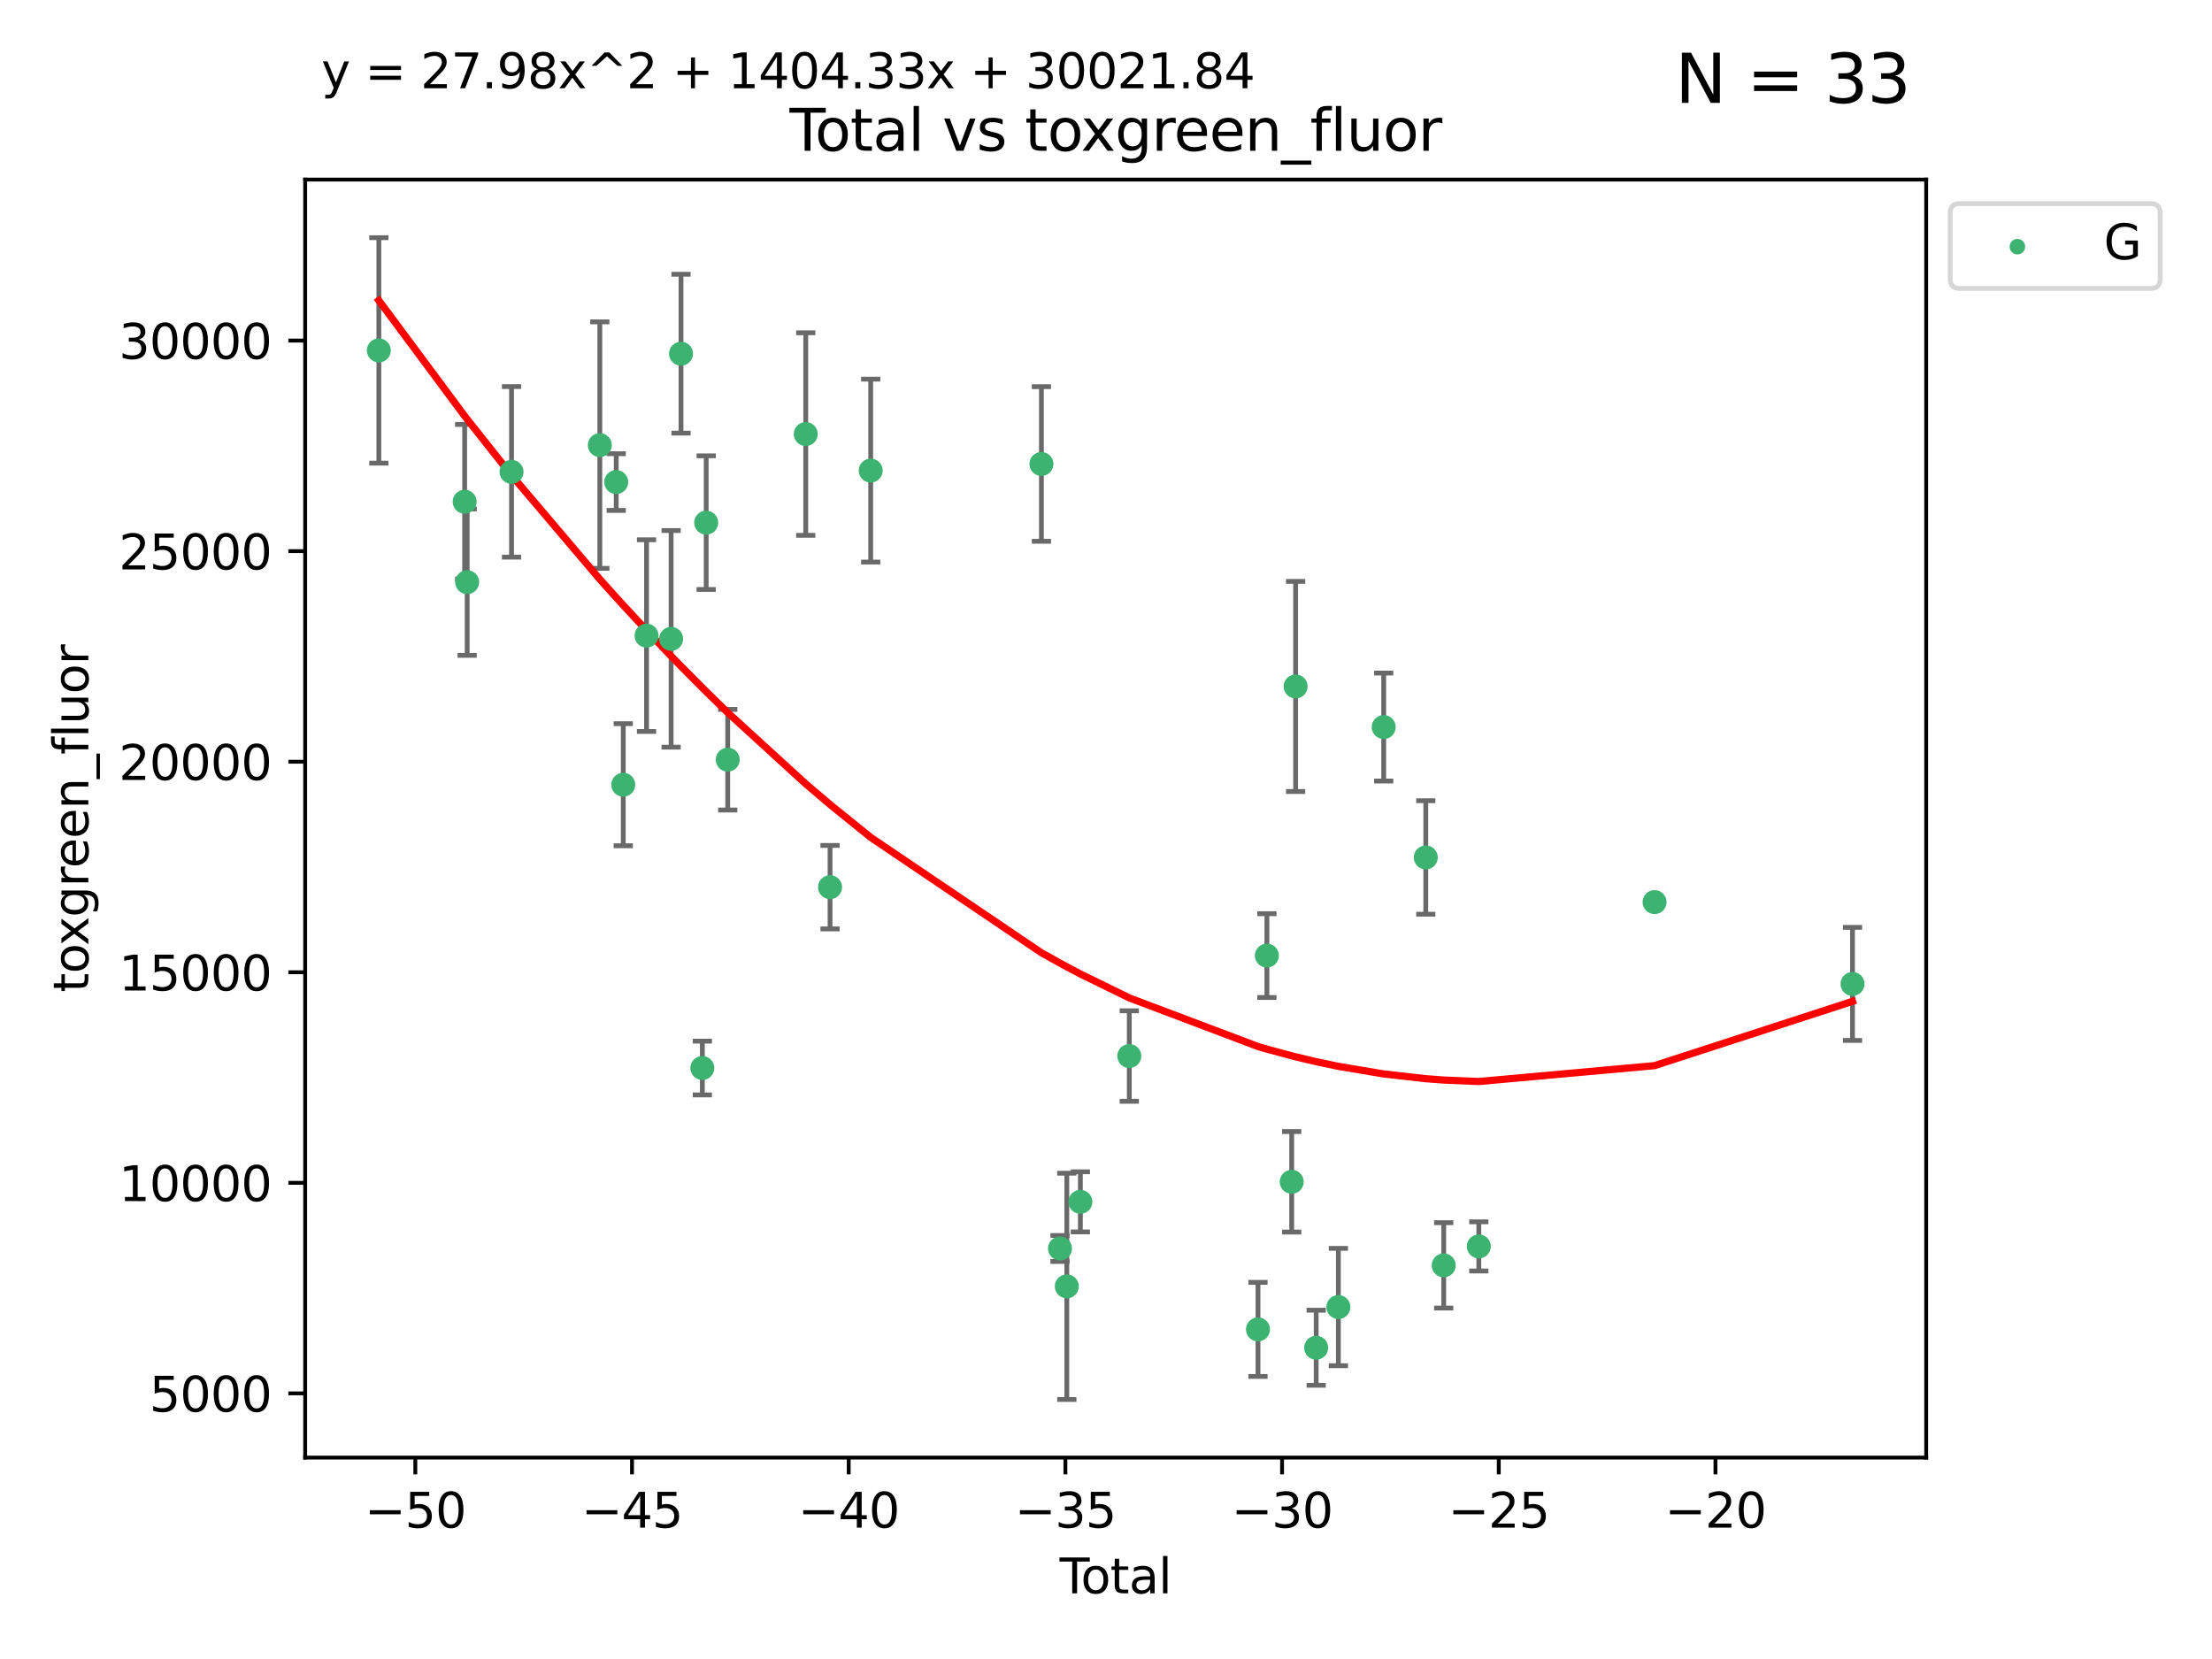 <?xml version="1.0" encoding="utf-8" standalone="no"?>
<!DOCTYPE svg PUBLIC "-//W3C//DTD SVG 1.1//EN"
  "http://www.w3.org/Graphics/SVG/1.1/DTD/svg11.dtd">
<svg xmlns:xlink="http://www.w3.org/1999/xlink" width="460.8pt" height="345.6pt" viewBox="0 0 460.8 345.6" xmlns="http://www.w3.org/2000/svg" version="1.1">
 <defs>
  <style type="text/css">*{stroke-linejoin: round; stroke-linecap: butt}</style>
 </defs>
 <g id="figure_1">
  <g id="patch_1">
   <path d="M 0 345.6 
L 460.8 345.6 
L 460.8 0 
L 0 0 
z
" style="fill: #ffffff"/>
  </g>
  <g id="axes_1">
   <g id="patch_2">
    <path d="M 63.571 303.64 
L 401.26 303.64 
L 401.26 37.411 
L 63.571 37.411 
z
" style="fill: #ffffff"/>
   </g>
   <g id="PathCollection_1">
    <defs>
     <path id="mf32803f1ef" d="M 0 1.118 
C 0.297 1.118 0.581 1 0.791 0.791 
C 1 0.581 1.118 0.297 1.118 0 
C 1.118 -0.297 1 -0.581 0.791 -0.791 
C 0.581 -1 0.297 -1.118 0 -1.118 
C -0.297 -1.118 -0.581 -1 -0.791 -0.791 
C -1 -0.581 -1.118 -0.297 -1.118 0 
C -1.118 0.297 -1 0.581 -0.791 0.791 
C -0.581 1 -0.297 1.118 0 1.118 
z
" style="stroke: #3cb371"/>
    </defs>
    <g clip-path="url(#pd5744cde17)">
     <use xlink:href="#mf32803f1ef" x="78.921" y="72.997" style="fill: #3cb371; stroke: #3cb371"/>
     <use xlink:href="#mf32803f1ef" x="96.795" y="104.519" style="fill: #3cb371; stroke: #3cb371"/>
     <use xlink:href="#mf32803f1ef" x="97.319" y="121.273" style="fill: #3cb371; stroke: #3cb371"/>
     <use xlink:href="#mf32803f1ef" x="106.562" y="98.296" style="fill: #3cb371; stroke: #3cb371"/>
     <use xlink:href="#mf32803f1ef" x="124.953" y="92.727" style="fill: #3cb371; stroke: #3cb371"/>
     <use xlink:href="#mf32803f1ef" x="128.369" y="100.421" style="fill: #3cb371; stroke: #3cb371"/>
     <use xlink:href="#mf32803f1ef" x="129.835" y="163.471" style="fill: #3cb371; stroke: #3cb371"/>
     <use xlink:href="#mf32803f1ef" x="134.685" y="132.413" style="fill: #3cb371; stroke: #3cb371"/>
     <use xlink:href="#mf32803f1ef" x="139.807" y="133.085" style="fill: #3cb371; stroke: #3cb371"/>
     <use xlink:href="#mf32803f1ef" x="141.868" y="73.677" style="fill: #3cb371; stroke: #3cb371"/>
     <use xlink:href="#mf32803f1ef" x="146.31" y="222.489" style="fill: #3cb371; stroke: #3cb371"/>
     <use xlink:href="#mf32803f1ef" x="147.112" y="108.88" style="fill: #3cb371; stroke: #3cb371"/>
     <use xlink:href="#mf32803f1ef" x="151.6" y="158.255" style="fill: #3cb371; stroke: #3cb371"/>
     <use xlink:href="#mf32803f1ef" x="167.853" y="90.421" style="fill: #3cb371; stroke: #3cb371"/>
     <use xlink:href="#mf32803f1ef" x="172.916" y="184.816" style="fill: #3cb371; stroke: #3cb371"/>
     <use xlink:href="#mf32803f1ef" x="181.383" y="98.031" style="fill: #3cb371; stroke: #3cb371"/>
     <use xlink:href="#mf32803f1ef" x="216.945" y="96.654" style="fill: #3cb371; stroke: #3cb371"/>
     <use xlink:href="#mf32803f1ef" x="220.816" y="260.083" style="fill: #3cb371; stroke: #3cb371"/>
     <use xlink:href="#mf32803f1ef" x="222.236" y="267.972" style="fill: #3cb371; stroke: #3cb371"/>
     <use xlink:href="#mf32803f1ef" x="225.061" y="250.367" style="fill: #3cb371; stroke: #3cb371"/>
     <use xlink:href="#mf32803f1ef" x="235.252" y="219.992" style="fill: #3cb371; stroke: #3cb371"/>
     <use xlink:href="#mf32803f1ef" x="262.06" y="276.939" style="fill: #3cb371; stroke: #3cb371"/>
     <use xlink:href="#mf32803f1ef" x="263.919" y="199.067" style="fill: #3cb371; stroke: #3cb371"/>
     <use xlink:href="#mf32803f1ef" x="269.086" y="246.191" style="fill: #3cb371; stroke: #3cb371"/>
     <use xlink:href="#mf32803f1ef" x="269.902" y="142.999" style="fill: #3cb371; stroke: #3cb371"/>
     <use xlink:href="#mf32803f1ef" x="274.184" y="280.76" style="fill: #3cb371; stroke: #3cb371"/>
     <use xlink:href="#mf32803f1ef" x="278.809" y="272.282" style="fill: #3cb371; stroke: #3cb371"/>
     <use xlink:href="#mf32803f1ef" x="288.251" y="151.461" style="fill: #3cb371; stroke: #3cb371"/>
     <use xlink:href="#mf32803f1ef" x="297.018" y="178.625" style="fill: #3cb371; stroke: #3cb371"/>
     <use xlink:href="#mf32803f1ef" x="300.752" y="263.599" style="fill: #3cb371; stroke: #3cb371"/>
     <use xlink:href="#mf32803f1ef" x="308.064" y="259.649" style="fill: #3cb371; stroke: #3cb371"/>
     <use xlink:href="#mf32803f1ef" x="344.679" y="187.926" style="fill: #3cb371; stroke: #3cb371"/>
     <use xlink:href="#mf32803f1ef" x="385.911" y="204.964" style="fill: #3cb371; stroke: #3cb371"/>
    </g>
   </g>
   <g id="matplotlib.axis_1">
    <g id="xtick_1">
     <g id="line2d_1">
      <defs>
       <path id="md2176f0c87" d="M 0 0 
L 0 3.5 
" style="stroke: #000000; stroke-width: 0.8"/>
      </defs>
      <g>
       <use xlink:href="#md2176f0c87" x="86.519" y="303.64" style="stroke: #000000; stroke-width: 0.8"/>
      </g>
     </g>
     <g id="text_1">
      <!-- −50 -->
      <g transform="translate(75.966 318.238)scale(0.1 -0.1)">
       <defs>
        <path id="DejaVuSans-2212" d="M 678 2272 
L 4684 2272 
L 4684 1741 
L 678 1741 
L 678 2272 
z
" transform="scale(0.016)"/>
        <path id="DejaVuSans-35" d="M 691 4666 
L 3169 4666 
L 3169 4134 
L 1269 4134 
L 1269 2991 
Q 1406 3038 1543 3061 
Q 1681 3084 1819 3084 
Q 2600 3084 3056 2656 
Q 3513 2228 3513 1497 
Q 3513 744 3044 326 
Q 2575 -91 1722 -91 
Q 1428 -91 1123 -41 
Q 819 9 494 109 
L 494 744 
Q 775 591 1075 516 
Q 1375 441 1709 441 
Q 2250 441 2565 725 
Q 2881 1009 2881 1497 
Q 2881 1984 2565 2268 
Q 2250 2553 1709 2553 
Q 1456 2553 1204 2497 
Q 953 2441 691 2322 
L 691 4666 
z
" transform="scale(0.016)"/>
        <path id="DejaVuSans-30" d="M 2034 4250 
Q 1547 4250 1301 3770 
Q 1056 3291 1056 2328 
Q 1056 1369 1301 889 
Q 1547 409 2034 409 
Q 2525 409 2770 889 
Q 3016 1369 3016 2328 
Q 3016 3291 2770 3770 
Q 2525 4250 2034 4250 
z
M 2034 4750 
Q 2819 4750 3233 4129 
Q 3647 3509 3647 2328 
Q 3647 1150 3233 529 
Q 2819 -91 2034 -91 
Q 1250 -91 836 529 
Q 422 1150 422 2328 
Q 422 3509 836 4129 
Q 1250 4750 2034 4750 
z
" transform="scale(0.016)"/>
       </defs>
       <use xlink:href="#DejaVuSans-2212"/>
       <use xlink:href="#DejaVuSans-35" x="83.789"/>
       <use xlink:href="#DejaVuSans-30" x="147.412"/>
      </g>
     </g>
    </g>
    <g id="xtick_2">
     <g id="line2d_2">
      <g>
       <use xlink:href="#md2176f0c87" x="131.659" y="303.64" style="stroke: #000000; stroke-width: 0.8"/>
      </g>
     </g>
     <g id="text_2">
      <!-- −45 -->
      <g transform="translate(121.107 318.238)scale(0.1 -0.1)">
       <defs>
        <path id="DejaVuSans-34" d="M 2419 4116 
L 825 1625 
L 2419 1625 
L 2419 4116 
z
M 2253 4666 
L 3047 4666 
L 3047 1625 
L 3713 1625 
L 3713 1100 
L 3047 1100 
L 3047 0 
L 2419 0 
L 2419 1100 
L 313 1100 
L 313 1709 
L 2253 4666 
z
" transform="scale(0.016)"/>
       </defs>
       <use xlink:href="#DejaVuSans-2212"/>
       <use xlink:href="#DejaVuSans-34" x="83.789"/>
       <use xlink:href="#DejaVuSans-35" x="147.412"/>
      </g>
     </g>
    </g>
    <g id="xtick_3">
     <g id="line2d_3">
      <g>
       <use xlink:href="#md2176f0c87" x="176.8" y="303.64" style="stroke: #000000; stroke-width: 0.8"/>
      </g>
     </g>
     <g id="text_3">
      <!-- −40 -->
      <g transform="translate(166.247 318.238)scale(0.1 -0.1)">
       <use xlink:href="#DejaVuSans-2212"/>
       <use xlink:href="#DejaVuSans-34" x="83.789"/>
       <use xlink:href="#DejaVuSans-30" x="147.412"/>
      </g>
     </g>
    </g>
    <g id="xtick_4">
     <g id="line2d_4">
      <g>
       <use xlink:href="#md2176f0c87" x="221.94" y="303.64" style="stroke: #000000; stroke-width: 0.8"/>
      </g>
     </g>
     <g id="text_4">
      <!-- −35 -->
      <g transform="translate(211.388 318.238)scale(0.1 -0.1)">
       <defs>
        <path id="DejaVuSans-33" d="M 2597 2516 
Q 3050 2419 3304 2112 
Q 3559 1806 3559 1356 
Q 3559 666 3084 287 
Q 2609 -91 1734 -91 
Q 1441 -91 1130 -33 
Q 819 25 488 141 
L 488 750 
Q 750 597 1062 519 
Q 1375 441 1716 441 
Q 2309 441 2620 675 
Q 2931 909 2931 1356 
Q 2931 1769 2642 2001 
Q 2353 2234 1838 2234 
L 1294 2234 
L 1294 2753 
L 1863 2753 
Q 2328 2753 2575 2939 
Q 2822 3125 2822 3475 
Q 2822 3834 2567 4026 
Q 2313 4219 1838 4219 
Q 1578 4219 1281 4162 
Q 984 4106 628 3988 
L 628 4550 
Q 988 4650 1302 4700 
Q 1616 4750 1894 4750 
Q 2613 4750 3031 4423 
Q 3450 4097 3450 3541 
Q 3450 3153 3228 2886 
Q 3006 2619 2597 2516 
z
" transform="scale(0.016)"/>
       </defs>
       <use xlink:href="#DejaVuSans-2212"/>
       <use xlink:href="#DejaVuSans-33" x="83.789"/>
       <use xlink:href="#DejaVuSans-35" x="147.412"/>
      </g>
     </g>
    </g>
    <g id="xtick_5">
     <g id="line2d_5">
      <g>
       <use xlink:href="#md2176f0c87" x="267.081" y="303.64" style="stroke: #000000; stroke-width: 0.8"/>
      </g>
     </g>
     <g id="text_5">
      <!-- −30 -->
      <g transform="translate(256.528 318.238)scale(0.1 -0.1)">
       <use xlink:href="#DejaVuSans-2212"/>
       <use xlink:href="#DejaVuSans-33" x="83.789"/>
       <use xlink:href="#DejaVuSans-30" x="147.412"/>
      </g>
     </g>
    </g>
    <g id="xtick_6">
     <g id="line2d_6">
      <g>
       <use xlink:href="#md2176f0c87" x="312.221" y="303.64" style="stroke: #000000; stroke-width: 0.8"/>
      </g>
     </g>
     <g id="text_6">
      <!-- −25 -->
      <g transform="translate(301.669 318.238)scale(0.1 -0.1)">
       <defs>
        <path id="DejaVuSans-32" d="M 1228 531 
L 3431 531 
L 3431 0 
L 469 0 
L 469 531 
Q 828 903 1448 1529 
Q 2069 2156 2228 2338 
Q 2531 2678 2651 2914 
Q 2772 3150 2772 3378 
Q 2772 3750 2511 3984 
Q 2250 4219 1831 4219 
Q 1534 4219 1204 4116 
Q 875 4013 500 3803 
L 500 4441 
Q 881 4594 1212 4672 
Q 1544 4750 1819 4750 
Q 2544 4750 2975 4387 
Q 3406 4025 3406 3419 
Q 3406 3131 3298 2873 
Q 3191 2616 2906 2266 
Q 2828 2175 2409 1742 
Q 1991 1309 1228 531 
z
" transform="scale(0.016)"/>
       </defs>
       <use xlink:href="#DejaVuSans-2212"/>
       <use xlink:href="#DejaVuSans-32" x="83.789"/>
       <use xlink:href="#DejaVuSans-35" x="147.412"/>
      </g>
     </g>
    </g>
    <g id="xtick_7">
     <g id="line2d_7">
      <g>
       <use xlink:href="#md2176f0c87" x="357.362" y="303.64" style="stroke: #000000; stroke-width: 0.8"/>
      </g>
     </g>
     <g id="text_7">
      <!-- −20 -->
      <g transform="translate(346.81 318.238)scale(0.1 -0.1)">
       <use xlink:href="#DejaVuSans-2212"/>
       <use xlink:href="#DejaVuSans-32" x="83.789"/>
       <use xlink:href="#DejaVuSans-30" x="147.412"/>
      </g>
     </g>
    </g>
    <g id="text_8">
     <!-- Total -->
     <g transform="translate(220.739 331.917)scale(0.1 -0.1)">
      <defs>
       <path id="DejaVuSans-54" d="M -19 4666 
L 3928 4666 
L 3928 4134 
L 2272 4134 
L 2272 0 
L 1638 0 
L 1638 4134 
L -19 4134 
L -19 4666 
z
" transform="scale(0.016)"/>
       <path id="DejaVuSans-6f" d="M 1959 3097 
Q 1497 3097 1228 2736 
Q 959 2375 959 1747 
Q 959 1119 1226 758 
Q 1494 397 1959 397 
Q 2419 397 2687 759 
Q 2956 1122 2956 1747 
Q 2956 2369 2687 2733 
Q 2419 3097 1959 3097 
z
M 1959 3584 
Q 2709 3584 3137 3096 
Q 3566 2609 3566 1747 
Q 3566 888 3137 398 
Q 2709 -91 1959 -91 
Q 1206 -91 779 398 
Q 353 888 353 1747 
Q 353 2609 779 3096 
Q 1206 3584 1959 3584 
z
" transform="scale(0.016)"/>
       <path id="DejaVuSans-74" d="M 1172 4494 
L 1172 3500 
L 2356 3500 
L 2356 3053 
L 1172 3053 
L 1172 1153 
Q 1172 725 1289 603 
Q 1406 481 1766 481 
L 2356 481 
L 2356 0 
L 1766 0 
Q 1100 0 847 248 
Q 594 497 594 1153 
L 594 3053 
L 172 3053 
L 172 3500 
L 594 3500 
L 594 4494 
L 1172 4494 
z
" transform="scale(0.016)"/>
       <path id="DejaVuSans-61" d="M 2194 1759 
Q 1497 1759 1228 1600 
Q 959 1441 959 1056 
Q 959 750 1161 570 
Q 1363 391 1709 391 
Q 2188 391 2477 730 
Q 2766 1069 2766 1631 
L 2766 1759 
L 2194 1759 
z
M 3341 1997 
L 3341 0 
L 2766 0 
L 2766 531 
Q 2569 213 2275 61 
Q 1981 -91 1556 -91 
Q 1019 -91 701 211 
Q 384 513 384 1019 
Q 384 1609 779 1909 
Q 1175 2209 1959 2209 
L 2766 2209 
L 2766 2266 
Q 2766 2663 2505 2880 
Q 2244 3097 1772 3097 
Q 1472 3097 1187 3025 
Q 903 2953 641 2809 
L 641 3341 
Q 956 3463 1253 3523 
Q 1550 3584 1831 3584 
Q 2591 3584 2966 3190 
Q 3341 2797 3341 1997 
z
" transform="scale(0.016)"/>
       <path id="DejaVuSans-6c" d="M 603 4863 
L 1178 4863 
L 1178 0 
L 603 0 
L 603 4863 
z
" transform="scale(0.016)"/>
      </defs>
      <use xlink:href="#DejaVuSans-54"/>
      <use xlink:href="#DejaVuSans-6f" x="44.084"/>
      <use xlink:href="#DejaVuSans-74" x="105.266"/>
      <use xlink:href="#DejaVuSans-61" x="144.475"/>
      <use xlink:href="#DejaVuSans-6c" x="205.754"/>
     </g>
    </g>
   </g>
   <g id="matplotlib.axis_2">
    <g id="ytick_1">
     <g id="line2d_8">
      <defs>
       <path id="m3288ed7e7c" d="M 0 0 
L -3.5 0 
" style="stroke: #000000; stroke-width: 0.8"/>
      </defs>
      <g>
       <use xlink:href="#m3288ed7e7c" x="63.571" y="290.266" style="stroke: #000000; stroke-width: 0.8"/>
      </g>
     </g>
     <g id="text_9">
      <!-- 5000 -->
      <g transform="translate(31.121 294.065)scale(0.1 -0.1)">
       <use xlink:href="#DejaVuSans-35"/>
       <use xlink:href="#DejaVuSans-30" x="63.623"/>
       <use xlink:href="#DejaVuSans-30" x="127.246"/>
       <use xlink:href="#DejaVuSans-30" x="190.869"/>
      </g>
     </g>
    </g>
    <g id="ytick_2">
     <g id="line2d_9">
      <g>
       <use xlink:href="#m3288ed7e7c" x="63.571" y="246.403" style="stroke: #000000; stroke-width: 0.8"/>
      </g>
     </g>
     <g id="text_10">
      <!-- 10000 -->
      <g transform="translate(24.759 250.202)scale(0.1 -0.1)">
       <defs>
        <path id="DejaVuSans-31" d="M 794 531 
L 1825 531 
L 1825 4091 
L 703 3866 
L 703 4441 
L 1819 4666 
L 2450 4666 
L 2450 531 
L 3481 531 
L 3481 0 
L 794 0 
L 794 531 
z
" transform="scale(0.016)"/>
       </defs>
       <use xlink:href="#DejaVuSans-31"/>
       <use xlink:href="#DejaVuSans-30" x="63.623"/>
       <use xlink:href="#DejaVuSans-30" x="127.246"/>
       <use xlink:href="#DejaVuSans-30" x="190.869"/>
       <use xlink:href="#DejaVuSans-30" x="254.492"/>
      </g>
     </g>
    </g>
    <g id="ytick_3">
     <g id="line2d_10">
      <g>
       <use xlink:href="#m3288ed7e7c" x="63.571" y="202.54" style="stroke: #000000; stroke-width: 0.8"/>
      </g>
     </g>
     <g id="text_11">
      <!-- 15000 -->
      <g transform="translate(24.759 206.339)scale(0.1 -0.1)">
       <use xlink:href="#DejaVuSans-31"/>
       <use xlink:href="#DejaVuSans-35" x="63.623"/>
       <use xlink:href="#DejaVuSans-30" x="127.246"/>
       <use xlink:href="#DejaVuSans-30" x="190.869"/>
       <use xlink:href="#DejaVuSans-30" x="254.492"/>
      </g>
     </g>
    </g>
    <g id="ytick_4">
     <g id="line2d_11">
      <g>
       <use xlink:href="#m3288ed7e7c" x="63.571" y="158.677" style="stroke: #000000; stroke-width: 0.8"/>
      </g>
     </g>
     <g id="text_12">
      <!-- 20000 -->
      <g transform="translate(24.759 162.477)scale(0.1 -0.1)">
       <use xlink:href="#DejaVuSans-32"/>
       <use xlink:href="#DejaVuSans-30" x="63.623"/>
       <use xlink:href="#DejaVuSans-30" x="127.246"/>
       <use xlink:href="#DejaVuSans-30" x="190.869"/>
       <use xlink:href="#DejaVuSans-30" x="254.492"/>
      </g>
     </g>
    </g>
    <g id="ytick_5">
     <g id="line2d_12">
      <g>
       <use xlink:href="#m3288ed7e7c" x="63.571" y="114.815" style="stroke: #000000; stroke-width: 0.8"/>
      </g>
     </g>
     <g id="text_13">
      <!-- 25000 -->
      <g transform="translate(24.759 118.614)scale(0.1 -0.1)">
       <use xlink:href="#DejaVuSans-32"/>
       <use xlink:href="#DejaVuSans-35" x="63.623"/>
       <use xlink:href="#DejaVuSans-30" x="127.246"/>
       <use xlink:href="#DejaVuSans-30" x="190.869"/>
       <use xlink:href="#DejaVuSans-30" x="254.492"/>
      </g>
     </g>
    </g>
    <g id="ytick_6">
     <g id="line2d_13">
      <g>
       <use xlink:href="#m3288ed7e7c" x="63.571" y="70.952" style="stroke: #000000; stroke-width: 0.8"/>
      </g>
     </g>
     <g id="text_14">
      <!-- 30000 -->
      <g transform="translate(24.759 74.751)scale(0.1 -0.1)">
       <use xlink:href="#DejaVuSans-33"/>
       <use xlink:href="#DejaVuSans-30" x="63.623"/>
       <use xlink:href="#DejaVuSans-30" x="127.246"/>
       <use xlink:href="#DejaVuSans-30" x="190.869"/>
       <use xlink:href="#DejaVuSans-30" x="254.492"/>
      </g>
     </g>
    </g>
    <g id="text_15">
     <!-- toxgreen_fluor -->
     <g transform="translate(18.401 206.72)rotate(-90)scale(0.1 -0.1)">
      <defs>
       <path id="DejaVuSans-78" d="M 3513 3500 
L 2247 1797 
L 3578 0 
L 2900 0 
L 1881 1375 
L 863 0 
L 184 0 
L 1544 1831 
L 300 3500 
L 978 3500 
L 1906 2253 
L 2834 3500 
L 3513 3500 
z
" transform="scale(0.016)"/>
       <path id="DejaVuSans-67" d="M 2906 1791 
Q 2906 2416 2648 2759 
Q 2391 3103 1925 3103 
Q 1463 3103 1205 2759 
Q 947 2416 947 1791 
Q 947 1169 1205 825 
Q 1463 481 1925 481 
Q 2391 481 2648 825 
Q 2906 1169 2906 1791 
z
M 3481 434 
Q 3481 -459 3084 -895 
Q 2688 -1331 1869 -1331 
Q 1566 -1331 1297 -1286 
Q 1028 -1241 775 -1147 
L 775 -588 
Q 1028 -725 1275 -790 
Q 1522 -856 1778 -856 
Q 2344 -856 2625 -561 
Q 2906 -266 2906 331 
L 2906 616 
Q 2728 306 2450 153 
Q 2172 0 1784 0 
Q 1141 0 747 490 
Q 353 981 353 1791 
Q 353 2603 747 3093 
Q 1141 3584 1784 3584 
Q 2172 3584 2450 3431 
Q 2728 3278 2906 2969 
L 2906 3500 
L 3481 3500 
L 3481 434 
z
" transform="scale(0.016)"/>
       <path id="DejaVuSans-72" d="M 2631 2963 
Q 2534 3019 2420 3045 
Q 2306 3072 2169 3072 
Q 1681 3072 1420 2755 
Q 1159 2438 1159 1844 
L 1159 0 
L 581 0 
L 581 3500 
L 1159 3500 
L 1159 2956 
Q 1341 3275 1631 3429 
Q 1922 3584 2338 3584 
Q 2397 3584 2469 3576 
Q 2541 3569 2628 3553 
L 2631 2963 
z
" transform="scale(0.016)"/>
       <path id="DejaVuSans-65" d="M 3597 1894 
L 3597 1613 
L 953 1613 
Q 991 1019 1311 708 
Q 1631 397 2203 397 
Q 2534 397 2845 478 
Q 3156 559 3463 722 
L 3463 178 
Q 3153 47 2828 -22 
Q 2503 -91 2169 -91 
Q 1331 -91 842 396 
Q 353 884 353 1716 
Q 353 2575 817 3079 
Q 1281 3584 2069 3584 
Q 2775 3584 3186 3129 
Q 3597 2675 3597 1894 
z
M 3022 2063 
Q 3016 2534 2758 2815 
Q 2500 3097 2075 3097 
Q 1594 3097 1305 2825 
Q 1016 2553 972 2059 
L 3022 2063 
z
" transform="scale(0.016)"/>
       <path id="DejaVuSans-6e" d="M 3513 2113 
L 3513 0 
L 2938 0 
L 2938 2094 
Q 2938 2591 2744 2837 
Q 2550 3084 2163 3084 
Q 1697 3084 1428 2787 
Q 1159 2491 1159 1978 
L 1159 0 
L 581 0 
L 581 3500 
L 1159 3500 
L 1159 2956 
Q 1366 3272 1645 3428 
Q 1925 3584 2291 3584 
Q 2894 3584 3203 3211 
Q 3513 2838 3513 2113 
z
" transform="scale(0.016)"/>
       <path id="DejaVuSans-5f" d="M 3263 -1063 
L 3263 -1509 
L -63 -1509 
L -63 -1063 
L 3263 -1063 
z
" transform="scale(0.016)"/>
       <path id="DejaVuSans-66" d="M 2375 4863 
L 2375 4384 
L 1825 4384 
Q 1516 4384 1395 4259 
Q 1275 4134 1275 3809 
L 1275 3500 
L 2222 3500 
L 2222 3053 
L 1275 3053 
L 1275 0 
L 697 0 
L 697 3053 
L 147 3053 
L 147 3500 
L 697 3500 
L 697 3744 
Q 697 4328 969 4595 
Q 1241 4863 1831 4863 
L 2375 4863 
z
" transform="scale(0.016)"/>
       <path id="DejaVuSans-75" d="M 544 1381 
L 544 3500 
L 1119 3500 
L 1119 1403 
Q 1119 906 1312 657 
Q 1506 409 1894 409 
Q 2359 409 2629 706 
Q 2900 1003 2900 1516 
L 2900 3500 
L 3475 3500 
L 3475 0 
L 2900 0 
L 2900 538 
Q 2691 219 2414 64 
Q 2138 -91 1772 -91 
Q 1169 -91 856 284 
Q 544 659 544 1381 
z
M 1991 3584 
L 1991 3584 
z
" transform="scale(0.016)"/>
      </defs>
      <use xlink:href="#DejaVuSans-74"/>
      <use xlink:href="#DejaVuSans-6f" x="39.209"/>
      <use xlink:href="#DejaVuSans-78" x="97.266"/>
      <use xlink:href="#DejaVuSans-67" x="156.445"/>
      <use xlink:href="#DejaVuSans-72" x="219.922"/>
      <use xlink:href="#DejaVuSans-65" x="258.785"/>
      <use xlink:href="#DejaVuSans-65" x="320.309"/>
      <use xlink:href="#DejaVuSans-6e" x="381.832"/>
      <use xlink:href="#DejaVuSans-5f" x="445.211"/>
      <use xlink:href="#DejaVuSans-66" x="495.211"/>
      <use xlink:href="#DejaVuSans-6c" x="530.416"/>
      <use xlink:href="#DejaVuSans-75" x="558.199"/>
      <use xlink:href="#DejaVuSans-6f" x="621.578"/>
      <use xlink:href="#DejaVuSans-72" x="682.76"/>
     </g>
    </g>
   </g>
   <g id="LineCollection_1">
    <path d="M 78.921 96.481 
L 78.921 49.513 
" clip-path="url(#pd5744cde17)" style="fill: none; stroke: #696969"/>
    <path d="M 96.795 120.626 
L 96.795 88.411 
" clip-path="url(#pd5744cde17)" style="fill: none; stroke: #696969"/>
    <path d="M 97.319 136.52 
L 97.319 106.027 
" clip-path="url(#pd5744cde17)" style="fill: none; stroke: #696969"/>
    <path d="M 106.562 116.062 
L 106.562 80.529 
" clip-path="url(#pd5744cde17)" style="fill: none; stroke: #696969"/>
    <path d="M 124.953 118.404 
L 124.953 67.05 
" clip-path="url(#pd5744cde17)" style="fill: none; stroke: #696969"/>
    <path d="M 128.369 106.327 
L 128.369 94.514 
" clip-path="url(#pd5744cde17)" style="fill: none; stroke: #696969"/>
    <path d="M 129.835 176.187 
L 129.835 150.755 
" clip-path="url(#pd5744cde17)" style="fill: none; stroke: #696969"/>
    <path d="M 134.685 152.381 
L 134.685 112.444 
" clip-path="url(#pd5744cde17)" style="fill: none; stroke: #696969"/>
    <path d="M 139.807 155.648 
L 139.807 110.521 
" clip-path="url(#pd5744cde17)" style="fill: none; stroke: #696969"/>
    <path d="M 141.868 90.222 
L 141.868 57.132 
" clip-path="url(#pd5744cde17)" style="fill: none; stroke: #696969"/>
    <path d="M 146.31 228.09 
L 146.31 216.888 
" clip-path="url(#pd5744cde17)" style="fill: none; stroke: #696969"/>
    <path d="M 147.112 122.802 
L 147.112 94.958 
" clip-path="url(#pd5744cde17)" style="fill: none; stroke: #696969"/>
    <path d="M 151.6 168.737 
L 151.6 147.774 
" clip-path="url(#pd5744cde17)" style="fill: none; stroke: #696969"/>
    <path d="M 167.853 111.519 
L 167.853 69.323 
" clip-path="url(#pd5744cde17)" style="fill: none; stroke: #696969"/>
    <path d="M 172.916 193.51 
L 172.916 176.121 
" clip-path="url(#pd5744cde17)" style="fill: none; stroke: #696969"/>
    <path d="M 181.383 117.085 
L 181.383 78.978 
" clip-path="url(#pd5744cde17)" style="fill: none; stroke: #696969"/>
    <path d="M 216.945 112.76 
L 216.945 80.548 
" clip-path="url(#pd5744cde17)" style="fill: none; stroke: #696969"/>
    <path d="M 220.816 262.785 
L 220.816 257.381 
" clip-path="url(#pd5744cde17)" style="fill: none; stroke: #696969"/>
    <path d="M 222.236 291.539 
L 222.236 244.406 
" clip-path="url(#pd5744cde17)" style="fill: none; stroke: #696969"/>
    <path d="M 225.061 256.629 
L 225.061 244.105 
" clip-path="url(#pd5744cde17)" style="fill: none; stroke: #696969"/>
    <path d="M 235.252 229.418 
L 235.252 210.566 
" clip-path="url(#pd5744cde17)" style="fill: none; stroke: #696969"/>
    <path d="M 262.06 286.738 
L 262.06 267.141 
" clip-path="url(#pd5744cde17)" style="fill: none; stroke: #696969"/>
    <path d="M 263.919 207.795 
L 263.919 190.34 
" clip-path="url(#pd5744cde17)" style="fill: none; stroke: #696969"/>
    <path d="M 269.086 256.661 
L 269.086 235.722 
" clip-path="url(#pd5744cde17)" style="fill: none; stroke: #696969"/>
    <path d="M 269.902 164.879 
L 269.902 121.118 
" clip-path="url(#pd5744cde17)" style="fill: none; stroke: #696969"/>
    <path d="M 274.184 288.581 
L 274.184 272.939 
" clip-path="url(#pd5744cde17)" style="fill: none; stroke: #696969"/>
    <path d="M 278.809 284.502 
L 278.809 260.061 
" clip-path="url(#pd5744cde17)" style="fill: none; stroke: #696969"/>
    <path d="M 288.251 162.706 
L 288.251 140.216 
" clip-path="url(#pd5744cde17)" style="fill: none; stroke: #696969"/>
    <path d="M 297.018 190.443 
L 297.018 166.807 
" clip-path="url(#pd5744cde17)" style="fill: none; stroke: #696969"/>
    <path d="M 300.752 272.492 
L 300.752 254.706 
" clip-path="url(#pd5744cde17)" style="fill: none; stroke: #696969"/>
    <path d="M 308.064 264.768 
L 308.064 254.53 
" clip-path="url(#pd5744cde17)" style="fill: none; stroke: #696969"/>
    <path d="M 344.679 188.743 
L 344.679 187.108 
" clip-path="url(#pd5744cde17)" style="fill: none; stroke: #696969"/>
    <path d="M 385.911 216.746 
L 385.911 193.183 
" clip-path="url(#pd5744cde17)" style="fill: none; stroke: #696969"/>
   </g>
   <g id="line2d_14">
    <defs>
     <path id="m6d612eac6b" d="M 2 0 
L -2 -0 
" style="stroke: #696969"/>
    </defs>
    <g clip-path="url(#pd5744cde17)">
     <use xlink:href="#m6d612eac6b" x="78.921" y="96.481" style="fill: #696969; stroke: #696969"/>
     <use xlink:href="#m6d612eac6b" x="96.795" y="120.626" style="fill: #696969; stroke: #696969"/>
     <use xlink:href="#m6d612eac6b" x="97.319" y="136.52" style="fill: #696969; stroke: #696969"/>
     <use xlink:href="#m6d612eac6b" x="106.562" y="116.062" style="fill: #696969; stroke: #696969"/>
     <use xlink:href="#m6d612eac6b" x="124.953" y="118.404" style="fill: #696969; stroke: #696969"/>
     <use xlink:href="#m6d612eac6b" x="128.369" y="106.327" style="fill: #696969; stroke: #696969"/>
     <use xlink:href="#m6d612eac6b" x="129.835" y="176.187" style="fill: #696969; stroke: #696969"/>
     <use xlink:href="#m6d612eac6b" x="134.685" y="152.381" style="fill: #696969; stroke: #696969"/>
     <use xlink:href="#m6d612eac6b" x="139.807" y="155.648" style="fill: #696969; stroke: #696969"/>
     <use xlink:href="#m6d612eac6b" x="141.868" y="90.222" style="fill: #696969; stroke: #696969"/>
     <use xlink:href="#m6d612eac6b" x="146.31" y="228.09" style="fill: #696969; stroke: #696969"/>
     <use xlink:href="#m6d612eac6b" x="147.112" y="122.802" style="fill: #696969; stroke: #696969"/>
     <use xlink:href="#m6d612eac6b" x="151.6" y="168.737" style="fill: #696969; stroke: #696969"/>
     <use xlink:href="#m6d612eac6b" x="167.853" y="111.519" style="fill: #696969; stroke: #696969"/>
     <use xlink:href="#m6d612eac6b" x="172.916" y="193.51" style="fill: #696969; stroke: #696969"/>
     <use xlink:href="#m6d612eac6b" x="181.383" y="117.085" style="fill: #696969; stroke: #696969"/>
     <use xlink:href="#m6d612eac6b" x="216.945" y="112.76" style="fill: #696969; stroke: #696969"/>
     <use xlink:href="#m6d612eac6b" x="220.816" y="262.785" style="fill: #696969; stroke: #696969"/>
     <use xlink:href="#m6d612eac6b" x="222.236" y="291.539" style="fill: #696969; stroke: #696969"/>
     <use xlink:href="#m6d612eac6b" x="225.061" y="256.629" style="fill: #696969; stroke: #696969"/>
     <use xlink:href="#m6d612eac6b" x="235.252" y="229.418" style="fill: #696969; stroke: #696969"/>
     <use xlink:href="#m6d612eac6b" x="262.06" y="286.738" style="fill: #696969; stroke: #696969"/>
     <use xlink:href="#m6d612eac6b" x="263.919" y="207.795" style="fill: #696969; stroke: #696969"/>
     <use xlink:href="#m6d612eac6b" x="269.086" y="256.661" style="fill: #696969; stroke: #696969"/>
     <use xlink:href="#m6d612eac6b" x="269.902" y="164.879" style="fill: #696969; stroke: #696969"/>
     <use xlink:href="#m6d612eac6b" x="274.184" y="288.581" style="fill: #696969; stroke: #696969"/>
     <use xlink:href="#m6d612eac6b" x="278.809" y="284.502" style="fill: #696969; stroke: #696969"/>
     <use xlink:href="#m6d612eac6b" x="288.251" y="162.706" style="fill: #696969; stroke: #696969"/>
     <use xlink:href="#m6d612eac6b" x="297.018" y="190.443" style="fill: #696969; stroke: #696969"/>
     <use xlink:href="#m6d612eac6b" x="300.752" y="272.492" style="fill: #696969; stroke: #696969"/>
     <use xlink:href="#m6d612eac6b" x="308.064" y="264.768" style="fill: #696969; stroke: #696969"/>
     <use xlink:href="#m6d612eac6b" x="344.679" y="188.743" style="fill: #696969; stroke: #696969"/>
     <use xlink:href="#m6d612eac6b" x="385.911" y="216.746" style="fill: #696969; stroke: #696969"/>
    </g>
   </g>
   <g id="line2d_15">
    <g clip-path="url(#pd5744cde17)">
     <use xlink:href="#m6d612eac6b" x="78.921" y="49.513" style="fill: #696969; stroke: #696969"/>
     <use xlink:href="#m6d612eac6b" x="96.795" y="88.411" style="fill: #696969; stroke: #696969"/>
     <use xlink:href="#m6d612eac6b" x="97.319" y="106.027" style="fill: #696969; stroke: #696969"/>
     <use xlink:href="#m6d612eac6b" x="106.562" y="80.529" style="fill: #696969; stroke: #696969"/>
     <use xlink:href="#m6d612eac6b" x="124.953" y="67.05" style="fill: #696969; stroke: #696969"/>
     <use xlink:href="#m6d612eac6b" x="128.369" y="94.514" style="fill: #696969; stroke: #696969"/>
     <use xlink:href="#m6d612eac6b" x="129.835" y="150.755" style="fill: #696969; stroke: #696969"/>
     <use xlink:href="#m6d612eac6b" x="134.685" y="112.444" style="fill: #696969; stroke: #696969"/>
     <use xlink:href="#m6d612eac6b" x="139.807" y="110.521" style="fill: #696969; stroke: #696969"/>
     <use xlink:href="#m6d612eac6b" x="141.868" y="57.132" style="fill: #696969; stroke: #696969"/>
     <use xlink:href="#m6d612eac6b" x="146.31" y="216.888" style="fill: #696969; stroke: #696969"/>
     <use xlink:href="#m6d612eac6b" x="147.112" y="94.958" style="fill: #696969; stroke: #696969"/>
     <use xlink:href="#m6d612eac6b" x="151.6" y="147.774" style="fill: #696969; stroke: #696969"/>
     <use xlink:href="#m6d612eac6b" x="167.853" y="69.323" style="fill: #696969; stroke: #696969"/>
     <use xlink:href="#m6d612eac6b" x="172.916" y="176.121" style="fill: #696969; stroke: #696969"/>
     <use xlink:href="#m6d612eac6b" x="181.383" y="78.978" style="fill: #696969; stroke: #696969"/>
     <use xlink:href="#m6d612eac6b" x="216.945" y="80.548" style="fill: #696969; stroke: #696969"/>
     <use xlink:href="#m6d612eac6b" x="220.816" y="257.381" style="fill: #696969; stroke: #696969"/>
     <use xlink:href="#m6d612eac6b" x="222.236" y="244.406" style="fill: #696969; stroke: #696969"/>
     <use xlink:href="#m6d612eac6b" x="225.061" y="244.105" style="fill: #696969; stroke: #696969"/>
     <use xlink:href="#m6d612eac6b" x="235.252" y="210.566" style="fill: #696969; stroke: #696969"/>
     <use xlink:href="#m6d612eac6b" x="262.06" y="267.141" style="fill: #696969; stroke: #696969"/>
     <use xlink:href="#m6d612eac6b" x="263.919" y="190.34" style="fill: #696969; stroke: #696969"/>
     <use xlink:href="#m6d612eac6b" x="269.086" y="235.722" style="fill: #696969; stroke: #696969"/>
     <use xlink:href="#m6d612eac6b" x="269.902" y="121.118" style="fill: #696969; stroke: #696969"/>
     <use xlink:href="#m6d612eac6b" x="274.184" y="272.939" style="fill: #696969; stroke: #696969"/>
     <use xlink:href="#m6d612eac6b" x="278.809" y="260.061" style="fill: #696969; stroke: #696969"/>
     <use xlink:href="#m6d612eac6b" x="288.251" y="140.216" style="fill: #696969; stroke: #696969"/>
     <use xlink:href="#m6d612eac6b" x="297.018" y="166.807" style="fill: #696969; stroke: #696969"/>
     <use xlink:href="#m6d612eac6b" x="300.752" y="254.706" style="fill: #696969; stroke: #696969"/>
     <use xlink:href="#m6d612eac6b" x="308.064" y="254.53" style="fill: #696969; stroke: #696969"/>
     <use xlink:href="#m6d612eac6b" x="344.679" y="187.108" style="fill: #696969; stroke: #696969"/>
     <use xlink:href="#m6d612eac6b" x="385.911" y="193.183" style="fill: #696969; stroke: #696969"/>
    </g>
   </g>
   <g id="line2d_16">
    <path d="M 78.921 62.597 
L 96.795 86.662 
L 97.319 87.338 
L 106.562 98.998 
L 124.953 120.668 
L 128.369 124.468 
L 129.835 126.077 
L 134.685 131.31 
L 139.807 136.683 
L 141.868 138.8 
L 146.31 143.275 
L 147.112 144.071 
L 151.6 148.45 
L 167.853 163.296 
L 172.916 167.596 
L 181.383 174.442 
L 216.945 198.477 
L 220.816 200.634 
L 222.236 201.402 
L 225.061 202.895 
L 235.252 207.881 
L 262.06 218.008 
L 263.919 218.55 
L 269.086 219.946 
L 269.902 220.152 
L 274.184 221.167 
L 278.809 222.138 
L 288.251 223.722 
L 297.018 224.711 
L 300.752 224.992 
L 308.064 225.299 
L 344.679 221.992 
L 385.911 208.601 
" clip-path="url(#pd5744cde17)" style="fill: none; stroke: #ff0000; stroke-width: 1.5; stroke-linecap: square"/>
   </g>
   <g id="line2d_17">
    <defs>
     <path id="m4712ef30cf" d="M 0 2 
C 0.53 2 1.039 1.789 1.414 1.414 
C 1.789 1.039 2 0.53 2 0 
C 2 -0.53 1.789 -1.039 1.414 -1.414 
C 1.039 -1.789 0.53 -2 0 -2 
C -0.53 -2 -1.039 -1.789 -1.414 -1.414 
C -1.789 -1.039 -2 -0.53 -2 0 
C -2 0.53 -1.789 1.039 -1.414 1.414 
C -1.039 1.789 -0.53 2 0 2 
z
" style="stroke: #3cb371"/>
    </defs>
    <g clip-path="url(#pd5744cde17)">
     <use xlink:href="#m4712ef30cf" x="78.921" y="72.997" style="fill: #3cb371; stroke: #3cb371"/>
     <use xlink:href="#m4712ef30cf" x="96.795" y="104.519" style="fill: #3cb371; stroke: #3cb371"/>
     <use xlink:href="#m4712ef30cf" x="97.319" y="121.273" style="fill: #3cb371; stroke: #3cb371"/>
     <use xlink:href="#m4712ef30cf" x="106.562" y="98.296" style="fill: #3cb371; stroke: #3cb371"/>
     <use xlink:href="#m4712ef30cf" x="124.953" y="92.727" style="fill: #3cb371; stroke: #3cb371"/>
     <use xlink:href="#m4712ef30cf" x="128.369" y="100.421" style="fill: #3cb371; stroke: #3cb371"/>
     <use xlink:href="#m4712ef30cf" x="129.835" y="163.471" style="fill: #3cb371; stroke: #3cb371"/>
     <use xlink:href="#m4712ef30cf" x="134.685" y="132.413" style="fill: #3cb371; stroke: #3cb371"/>
     <use xlink:href="#m4712ef30cf" x="139.807" y="133.085" style="fill: #3cb371; stroke: #3cb371"/>
     <use xlink:href="#m4712ef30cf" x="141.868" y="73.677" style="fill: #3cb371; stroke: #3cb371"/>
     <use xlink:href="#m4712ef30cf" x="146.31" y="222.489" style="fill: #3cb371; stroke: #3cb371"/>
     <use xlink:href="#m4712ef30cf" x="147.112" y="108.88" style="fill: #3cb371; stroke: #3cb371"/>
     <use xlink:href="#m4712ef30cf" x="151.6" y="158.255" style="fill: #3cb371; stroke: #3cb371"/>
     <use xlink:href="#m4712ef30cf" x="167.853" y="90.421" style="fill: #3cb371; stroke: #3cb371"/>
     <use xlink:href="#m4712ef30cf" x="172.916" y="184.816" style="fill: #3cb371; stroke: #3cb371"/>
     <use xlink:href="#m4712ef30cf" x="181.383" y="98.031" style="fill: #3cb371; stroke: #3cb371"/>
     <use xlink:href="#m4712ef30cf" x="216.945" y="96.654" style="fill: #3cb371; stroke: #3cb371"/>
     <use xlink:href="#m4712ef30cf" x="220.816" y="260.083" style="fill: #3cb371; stroke: #3cb371"/>
     <use xlink:href="#m4712ef30cf" x="222.236" y="267.972" style="fill: #3cb371; stroke: #3cb371"/>
     <use xlink:href="#m4712ef30cf" x="225.061" y="250.367" style="fill: #3cb371; stroke: #3cb371"/>
     <use xlink:href="#m4712ef30cf" x="235.252" y="219.992" style="fill: #3cb371; stroke: #3cb371"/>
     <use xlink:href="#m4712ef30cf" x="262.06" y="276.939" style="fill: #3cb371; stroke: #3cb371"/>
     <use xlink:href="#m4712ef30cf" x="263.919" y="199.067" style="fill: #3cb371; stroke: #3cb371"/>
     <use xlink:href="#m4712ef30cf" x="269.086" y="246.191" style="fill: #3cb371; stroke: #3cb371"/>
     <use xlink:href="#m4712ef30cf" x="269.902" y="142.999" style="fill: #3cb371; stroke: #3cb371"/>
     <use xlink:href="#m4712ef30cf" x="274.184" y="280.76" style="fill: #3cb371; stroke: #3cb371"/>
     <use xlink:href="#m4712ef30cf" x="278.809" y="272.282" style="fill: #3cb371; stroke: #3cb371"/>
     <use xlink:href="#m4712ef30cf" x="288.251" y="151.461" style="fill: #3cb371; stroke: #3cb371"/>
     <use xlink:href="#m4712ef30cf" x="297.018" y="178.625" style="fill: #3cb371; stroke: #3cb371"/>
     <use xlink:href="#m4712ef30cf" x="300.752" y="263.599" style="fill: #3cb371; stroke: #3cb371"/>
     <use xlink:href="#m4712ef30cf" x="308.064" y="259.649" style="fill: #3cb371; stroke: #3cb371"/>
     <use xlink:href="#m4712ef30cf" x="344.679" y="187.926" style="fill: #3cb371; stroke: #3cb371"/>
     <use xlink:href="#m4712ef30cf" x="385.911" y="204.964" style="fill: #3cb371; stroke: #3cb371"/>
    </g>
   </g>
   <g id="patch_3">
    <path d="M 63.571 303.64 
L 63.571 37.411 
" style="fill: none; stroke: #000000; stroke-width: 0.8; stroke-linejoin: miter; stroke-linecap: square"/>
   </g>
   <g id="patch_4">
    <path d="M 401.26 303.64 
L 401.26 37.411 
" style="fill: none; stroke: #000000; stroke-width: 0.8; stroke-linejoin: miter; stroke-linecap: square"/>
   </g>
   <g id="patch_5">
    <path d="M 63.571 303.64 
L 401.26 303.64 
" style="fill: none; stroke: #000000; stroke-width: 0.8; stroke-linejoin: miter; stroke-linecap: square"/>
   </g>
   <g id="patch_6">
    <path d="M 63.571 37.411 
L 401.26 37.411 
" style="fill: none; stroke: #000000; stroke-width: 0.8; stroke-linejoin: miter; stroke-linecap: square"/>
   </g>
   <g id="text_16">
    <!-- N = 33 -->
    <g transform="translate(348.964 21.426)scale(0.14 -0.14)">
     <defs>
      <path id="DejaVuSans-4e" d="M 628 4666 
L 1478 4666 
L 3547 763 
L 3547 4666 
L 4159 4666 
L 4159 0 
L 3309 0 
L 1241 3903 
L 1241 0 
L 628 0 
L 628 4666 
z
" transform="scale(0.016)"/>
      <path id="DejaVuSans-20" transform="scale(0.016)"/>
      <path id="DejaVuSans-3d" d="M 678 2906 
L 4684 2906 
L 4684 2381 
L 678 2381 
L 678 2906 
z
M 678 1631 
L 4684 1631 
L 4684 1100 
L 678 1100 
L 678 1631 
z
" transform="scale(0.016)"/>
     </defs>
     <use xlink:href="#DejaVuSans-4e"/>
     <use xlink:href="#DejaVuSans-20" x="74.805"/>
     <use xlink:href="#DejaVuSans-3d" x="106.592"/>
     <use xlink:href="#DejaVuSans-20" x="190.381"/>
     <use xlink:href="#DejaVuSans-33" x="222.168"/>
     <use xlink:href="#DejaVuSans-33" x="285.791"/>
    </g>
   </g>
   <g id="text_17">
    <!-- y = 27.98x^2 + 1404.33x + 30021.84 -->
    <g transform="translate(66.948 18.387)scale(0.1 -0.1)">
     <defs>
      <path id="DejaVuSans-79" d="M 2059 -325 
Q 1816 -950 1584 -1140 
Q 1353 -1331 966 -1331 
L 506 -1331 
L 506 -850 
L 844 -850 
Q 1081 -850 1212 -737 
Q 1344 -625 1503 -206 
L 1606 56 
L 191 3500 
L 800 3500 
L 1894 763 
L 2988 3500 
L 3597 3500 
L 2059 -325 
z
" transform="scale(0.016)"/>
      <path id="DejaVuSans-37" d="M 525 4666 
L 3525 4666 
L 3525 4397 
L 1831 0 
L 1172 0 
L 2766 4134 
L 525 4134 
L 525 4666 
z
" transform="scale(0.016)"/>
      <path id="DejaVuSans-2e" d="M 684 794 
L 1344 794 
L 1344 0 
L 684 0 
L 684 794 
z
" transform="scale(0.016)"/>
      <path id="DejaVuSans-39" d="M 703 97 
L 703 672 
Q 941 559 1184 500 
Q 1428 441 1663 441 
Q 2288 441 2617 861 
Q 2947 1281 2994 2138 
Q 2813 1869 2534 1725 
Q 2256 1581 1919 1581 
Q 1219 1581 811 2004 
Q 403 2428 403 3163 
Q 403 3881 828 4315 
Q 1253 4750 1959 4750 
Q 2769 4750 3195 4129 
Q 3622 3509 3622 2328 
Q 3622 1225 3098 567 
Q 2575 -91 1691 -91 
Q 1453 -91 1209 -44 
Q 966 3 703 97 
z
M 1959 2075 
Q 2384 2075 2632 2365 
Q 2881 2656 2881 3163 
Q 2881 3666 2632 3958 
Q 2384 4250 1959 4250 
Q 1534 4250 1286 3958 
Q 1038 3666 1038 3163 
Q 1038 2656 1286 2365 
Q 1534 2075 1959 2075 
z
" transform="scale(0.016)"/>
      <path id="DejaVuSans-38" d="M 2034 2216 
Q 1584 2216 1326 1975 
Q 1069 1734 1069 1313 
Q 1069 891 1326 650 
Q 1584 409 2034 409 
Q 2484 409 2743 651 
Q 3003 894 3003 1313 
Q 3003 1734 2745 1975 
Q 2488 2216 2034 2216 
z
M 1403 2484 
Q 997 2584 770 2862 
Q 544 3141 544 3541 
Q 544 4100 942 4425 
Q 1341 4750 2034 4750 
Q 2731 4750 3128 4425 
Q 3525 4100 3525 3541 
Q 3525 3141 3298 2862 
Q 3072 2584 2669 2484 
Q 3125 2378 3379 2068 
Q 3634 1759 3634 1313 
Q 3634 634 3220 271 
Q 2806 -91 2034 -91 
Q 1263 -91 848 271 
Q 434 634 434 1313 
Q 434 1759 690 2068 
Q 947 2378 1403 2484 
z
M 1172 3481 
Q 1172 3119 1398 2916 
Q 1625 2713 2034 2713 
Q 2441 2713 2670 2916 
Q 2900 3119 2900 3481 
Q 2900 3844 2670 4047 
Q 2441 4250 2034 4250 
Q 1625 4250 1398 4047 
Q 1172 3844 1172 3481 
z
" transform="scale(0.016)"/>
      <path id="DejaVuSans-5e" d="M 2988 4666 
L 4684 2925 
L 4056 2925 
L 2681 4159 
L 1306 2925 
L 678 2925 
L 2375 4666 
L 2988 4666 
z
" transform="scale(0.016)"/>
      <path id="DejaVuSans-2b" d="M 2944 4013 
L 2944 2272 
L 4684 2272 
L 4684 1741 
L 2944 1741 
L 2944 0 
L 2419 0 
L 2419 1741 
L 678 1741 
L 678 2272 
L 2419 2272 
L 2419 4013 
L 2944 4013 
z
" transform="scale(0.016)"/>
     </defs>
     <use xlink:href="#DejaVuSans-79"/>
     <use xlink:href="#DejaVuSans-20" x="59.18"/>
     <use xlink:href="#DejaVuSans-3d" x="90.967"/>
     <use xlink:href="#DejaVuSans-20" x="174.756"/>
     <use xlink:href="#DejaVuSans-32" x="206.543"/>
     <use xlink:href="#DejaVuSans-37" x="270.166"/>
     <use xlink:href="#DejaVuSans-2e" x="333.789"/>
     <use xlink:href="#DejaVuSans-39" x="365.576"/>
     <use xlink:href="#DejaVuSans-38" x="429.199"/>
     <use xlink:href="#DejaVuSans-78" x="492.822"/>
     <use xlink:href="#DejaVuSans-5e" x="552.002"/>
     <use xlink:href="#DejaVuSans-32" x="635.791"/>
     <use xlink:href="#DejaVuSans-20" x="699.414"/>
     <use xlink:href="#DejaVuSans-2b" x="731.201"/>
     <use xlink:href="#DejaVuSans-20" x="814.99"/>
     <use xlink:href="#DejaVuSans-31" x="846.777"/>
     <use xlink:href="#DejaVuSans-34" x="910.4"/>
     <use xlink:href="#DejaVuSans-30" x="974.023"/>
     <use xlink:href="#DejaVuSans-34" x="1037.646"/>
     <use xlink:href="#DejaVuSans-2e" x="1101.27"/>
     <use xlink:href="#DejaVuSans-33" x="1133.057"/>
     <use xlink:href="#DejaVuSans-33" x="1196.68"/>
     <use xlink:href="#DejaVuSans-78" x="1260.303"/>
     <use xlink:href="#DejaVuSans-20" x="1319.482"/>
     <use xlink:href="#DejaVuSans-2b" x="1351.27"/>
     <use xlink:href="#DejaVuSans-20" x="1435.059"/>
     <use xlink:href="#DejaVuSans-33" x="1466.846"/>
     <use xlink:href="#DejaVuSans-30" x="1530.469"/>
     <use xlink:href="#DejaVuSans-30" x="1594.092"/>
     <use xlink:href="#DejaVuSans-32" x="1657.715"/>
     <use xlink:href="#DejaVuSans-31" x="1721.338"/>
     <use xlink:href="#DejaVuSans-2e" x="1784.961"/>
     <use xlink:href="#DejaVuSans-38" x="1816.748"/>
     <use xlink:href="#DejaVuSans-34" x="1880.371"/>
    </g>
   </g>
   <g id="text_18">
    <!-- Total vs toxgreen_fluor -->
    <g transform="translate(164.48 31.411)scale(0.12 -0.12)">
     <defs>
      <path id="DejaVuSans-76" d="M 191 3500 
L 800 3500 
L 1894 563 
L 2988 3500 
L 3597 3500 
L 2284 0 
L 1503 0 
L 191 3500 
z
" transform="scale(0.016)"/>
      <path id="DejaVuSans-73" d="M 2834 3397 
L 2834 2853 
Q 2591 2978 2328 3040 
Q 2066 3103 1784 3103 
Q 1356 3103 1142 2972 
Q 928 2841 928 2578 
Q 928 2378 1081 2264 
Q 1234 2150 1697 2047 
L 1894 2003 
Q 2506 1872 2764 1633 
Q 3022 1394 3022 966 
Q 3022 478 2636 193 
Q 2250 -91 1575 -91 
Q 1294 -91 989 -36 
Q 684 19 347 128 
L 347 722 
Q 666 556 975 473 
Q 1284 391 1588 391 
Q 1994 391 2212 530 
Q 2431 669 2431 922 
Q 2431 1156 2273 1281 
Q 2116 1406 1581 1522 
L 1381 1569 
Q 847 1681 609 1914 
Q 372 2147 372 2553 
Q 372 3047 722 3315 
Q 1072 3584 1716 3584 
Q 2034 3584 2315 3537 
Q 2597 3491 2834 3397 
z
" transform="scale(0.016)"/>
     </defs>
     <use xlink:href="#DejaVuSans-54"/>
     <use xlink:href="#DejaVuSans-6f" x="44.084"/>
     <use xlink:href="#DejaVuSans-74" x="105.266"/>
     <use xlink:href="#DejaVuSans-61" x="144.475"/>
     <use xlink:href="#DejaVuSans-6c" x="205.754"/>
     <use xlink:href="#DejaVuSans-20" x="233.537"/>
     <use xlink:href="#DejaVuSans-76" x="265.324"/>
     <use xlink:href="#DejaVuSans-73" x="324.504"/>
     <use xlink:href="#DejaVuSans-20" x="376.604"/>
     <use xlink:href="#DejaVuSans-74" x="408.391"/>
     <use xlink:href="#DejaVuSans-6f" x="447.6"/>
     <use xlink:href="#DejaVuSans-78" x="505.656"/>
     <use xlink:href="#DejaVuSans-67" x="564.836"/>
     <use xlink:href="#DejaVuSans-72" x="628.312"/>
     <use xlink:href="#DejaVuSans-65" x="667.176"/>
     <use xlink:href="#DejaVuSans-65" x="728.699"/>
     <use xlink:href="#DejaVuSans-6e" x="790.223"/>
     <use xlink:href="#DejaVuSans-5f" x="853.602"/>
     <use xlink:href="#DejaVuSans-66" x="903.602"/>
     <use xlink:href="#DejaVuSans-6c" x="938.807"/>
     <use xlink:href="#DejaVuSans-75" x="966.59"/>
     <use xlink:href="#DejaVuSans-6f" x="1029.969"/>
     <use xlink:href="#DejaVuSans-72" x="1091.15"/>
    </g>
   </g>
   <g id="legend_1">
    <g id="patch_7">
     <path d="M 408.26 60.089 
L 448.008 60.089 
Q 450.008 60.089 450.008 58.089 
L 450.008 44.411 
Q 450.008 42.411 448.008 42.411 
L 408.26 42.411 
Q 406.26 42.411 406.26 44.411 
L 406.26 58.089 
Q 406.26 60.089 408.26 60.089 
z
" style="fill: #ffffff; opacity: 0.8; stroke: #cccccc; stroke-linejoin: miter"/>
    </g>
    <g id="PathCollection_2">
     <g>
      <use xlink:href="#mf32803f1ef" x="420.26" y="51.385" style="fill: #3cb371; stroke: #3cb371"/>
     </g>
    </g>
    <g id="text_19">
     <!-- G -->
     <g transform="translate(438.26 54.01)scale(0.1 -0.1)">
      <defs>
       <path id="DejaVuSans-47" d="M 3809 666 
L 3809 1919 
L 2778 1919 
L 2778 2438 
L 4434 2438 
L 4434 434 
Q 4069 175 3628 42 
Q 3188 -91 2688 -91 
Q 1594 -91 976 548 
Q 359 1188 359 2328 
Q 359 3472 976 4111 
Q 1594 4750 2688 4750 
Q 3144 4750 3555 4637 
Q 3966 4525 4313 4306 
L 4313 3634 
Q 3963 3931 3569 4081 
Q 3175 4231 2741 4231 
Q 1884 4231 1454 3753 
Q 1025 3275 1025 2328 
Q 1025 1384 1454 906 
Q 1884 428 2741 428 
Q 3075 428 3337 486 
Q 3600 544 3809 666 
z
" transform="scale(0.016)"/>
      </defs>
      <use xlink:href="#DejaVuSans-47"/>
     </g>
    </g>
   </g>
  </g>
 </g>
 <defs>
  <clipPath id="pd5744cde17">
   <rect x="63.571" y="37.411" width="337.689" height="266.229"/>
  </clipPath>
 </defs>
</svg>
